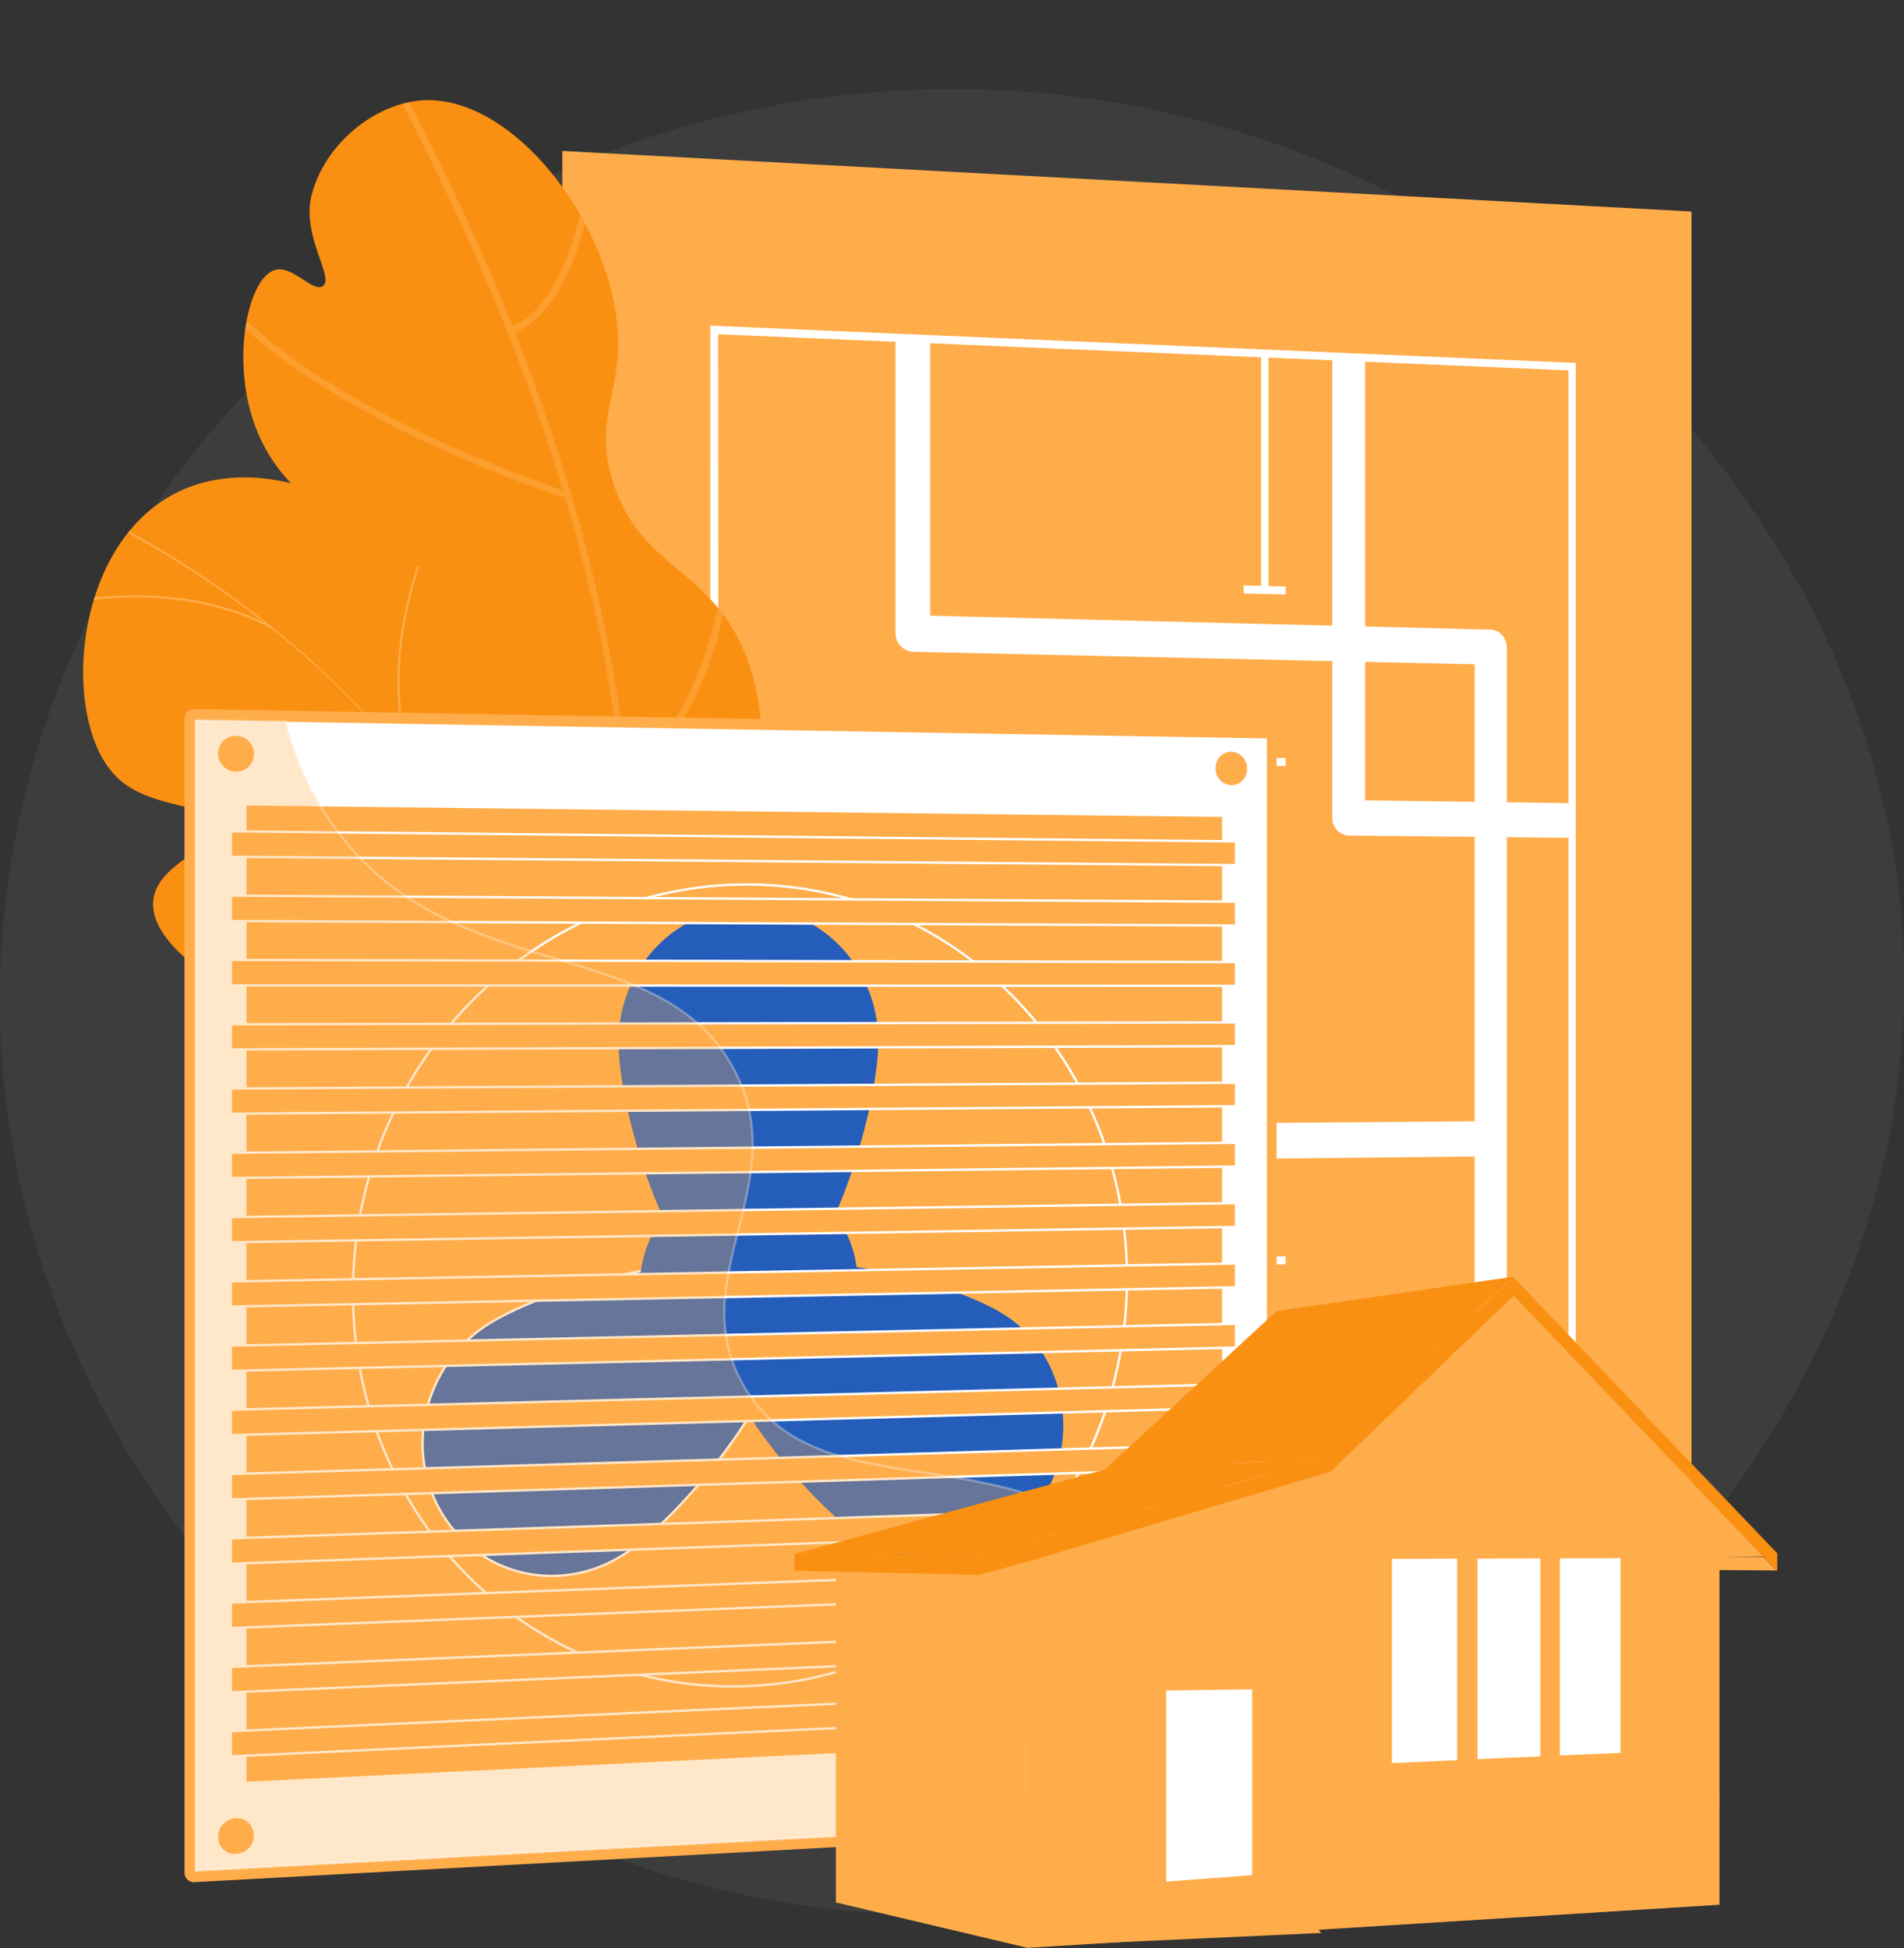 <?xml version="1.0" encoding="utf-8"?>
<!-- Generator: Adobe Illustrator 23.0.3, SVG Export Plug-In . SVG Version: 6.00 Build 0)  -->
<svg version="1.1" id="Слой_1" xmlns="http://www.w3.org/2000/svg" xmlns:xlink="http://www.w3.org/1999/xlink" x="0px" y="0px"
	 viewBox="0 0 817.3 836.4" style="enable-background:new 0 0 817.3 836.4;" xml:space="preserve">
<rect x="0" y="0" width="817.3" height="836.4" fill="#333333" stroke="none"/>
<style type="text/css">
	.st0{opacity:5.000000e-02;fill:#F4F7FA;enable-background:new    ;}
	.st1{fill:#FFAD4B;}
	.st2{fill:#FFFFFF;}
	.st3{fill:#FA9012;}
	.st4{clip-path:url(#SVGID_2_);}
	.st5{opacity:0.5;}
	.st6{fill:none;}
	.st7{clip-path:url(#SVGID_4_);}
	.st8{fill:#FFAD4B;stroke:#FFFFFF;stroke-miterlimit:10;}
	.st9{fill:#255DBA;}
	.st10{fill:#255DBA;stroke:#FFFFFF;stroke-miterlimit:10;}
	.st11{opacity:0.3;fill:#FFAD4B;stroke:#FFFFFF;stroke-miterlimit:10;enable-background:new    ;}
	.st12{opacity:0.2;}
</style>
<title>6</title>
<g>
	<g>
		<g id="Metaphor_illustration">
			<path class="st0" d="M421.4,38.4C212.1,32.3,30.9,182,3.5,378.5c-29.9,214.8,134.8,408.1,337.6,439
				C593.3,856,837.9,633.2,816,391.6C799.4,209.6,634.1,44.6,421.4,38.4z"/>
			<polygon class="st1" points="726.1,722 241.4,744.4 241.4,64.8 726.1,90.8 			"/>
			<path class="st1" d="M709.2,704.1l-448.3,19.4V85.8l448.3,22.7V704.1z M264.4,719.8l441.7-18.9V111.8L264.4,89.6V719.8z"/>
			<polygon class="st1" points="707.7,639 262.6,653.7 262.6,650.1 707.7,635.6 			"/>
			<polygon class="st1" points="494.4,711.7 491.1,711.8 491.1,644.4 494.4,644.3 			"/>
			<polygon class="st1" points="707.7,671.6 492.7,679.8 492.7,676.3 707.7,668.2 			"/>
			<path class="st2" d="M676.4,580.1l-371.5,8.8V139.8l371.5,16L676.4,580.1z M308.4,585.2l364.9-8.4V159l-365-15.5L308.4,585.2z"/>
			<polygon class="st2" points="542.9,385.8 306.6,384.2 306.6,380.6 542.9,382.3 			"/>
			<polygon class="st2" points="544.5,541.2 541.3,541.2 541.3,327 544.5,327 			"/>
			<polygon class="st2" points="544.5,253.3 541.3,253.2 541.3,151.6 544.5,151.8 			"/>
			<path class="st2" d="M639.8,496.4l-258.9,2.7c-4.2,0-7.6-3.5-7.5-7.7c0,0,0-0.1,0-0.1V382.8l15,0.1v100.4l251.4-2L639.8,496.4z"
				/>
			<path class="st2" d="M646.8,577.7l-13.8,0.3V285.2l-241.1-5.4c-4.2-0.2-7.5-3.8-7.5-8V145l14.9,0.6v118.7l240.6,6
				c3.8,0.1,6.9,3.5,6.9,7.7L646.8,577.7z"/>
			<path class="st2" d="M674.8,359.7l-95.8-1c-4.1-0.2-7.2-3.6-7.1-7.7V153l14.1,0.6v190l88.9,1.2L674.8,359.7z"/>
			<polygon class="st2" points="551.9,328.9 533.8,328.6 533.8,325.1 551.9,325.4 			"/>
			<polygon class="st2" points="551.9,542.8 533.8,543.1 533.8,539.6 551.9,539.3 			"/>
			<polygon class="st2" points="551.9,255.2 533.8,254.8 533.8,251.3 551.9,251.8 			"/>
			<path class="st3" d="M268.2,444.6c29,1.6,84.2-114.2,45.6-175.9c-16.1-25.7-40.4-29-50.7-61.8c-9.2-29.2,6.1-39.5,1.3-72.1
				c-6.8-45.8-47.4-95.4-84.7-91.6C161,45.2,140,60.9,133.9,83.2c-4.9,17.8,9.9,36,4.7,39.6c-4.3,3-13-9.1-20.6-6.9
				c-11.3,3.3-19,37.5-8.8,66.1c17.4,49,76.4,50.7,78.8,86c1.5,22.5-21.9,29.5-18,52.7c3.4,20.4,23.1,24.3,48.3,49.6
				C257.7,409.9,252.7,443.8,268.2,444.6z"/>
			<g>
				<defs>
					<path id="SVGID_1_" d="M268.2,444.6c29,1.6,84.2-114.2,45.6-175.9c-16.1-25.7-40.4-29-50.7-61.8c-9.2-29.2,6.1-39.5,1.3-72.1
						c-6.8-45.8-47.4-95.4-84.7-91.6C161,45.2,140,60.9,133.9,83.2c-4.9,17.8,9.9,36,4.7,39.6c-4.3,3-13-9.1-20.6-6.9
						c-11.3,3.3-19,37.5-8.8,66.1c17.4,49,76.4,50.7,78.8,86c1.5,22.5-21.9,29.5-18,52.7c3.4,20.4,23.1,24.3,48.3,49.6
						C257.7,409.9,252.7,443.8,268.2,444.6z"/>
				</defs>
				<clipPath id="SVGID_2_">
					<use xlink:href="#SVGID_1_"  style="overflow:visible;"/>
				</clipPath>
				<g class="st4">
					<g class="st5">
						<path class="st1" d="M260.9,470.1c0.8,0.2,1.6-0.2,1.8-1c0.1-0.4,0.1-0.8-0.1-1.1c0.3-2.4,0.7-4.7,1.2-7
							c3.8-18.3,13.7-67,3.8-144.4C255.1,219.2,216.3,113,152.1,0.9c-0.4-0.7-1.2-1-1.9-0.7c-0.7,0.4-1,1.2-0.7,1.9
							c0,0.1,0.1,0.1,0.1,0.2C218.5,122.8,293.8,300,260.9,460.4c-1.5,7.3-1.8,8.6-0.5,9.4C260.6,470,260.7,470,260.9,470.1z"/>
						<path class="st1" d="M241.1,213.4c0.8,0.2,1.6-0.3,1.8-1c0.2-0.7-0.2-1.5-0.9-1.7c-62.2-21.8-99.1-44-119.1-58.9
							c-21.7-16.1-28.7-27.2-28.8-27.3c-0.4-0.7-1.3-0.9-2-0.5c0,0,0,0,0,0c-0.7,0.4-0.9,1.3-0.5,2c0,0,0,0,0,0
							c0.3,0.5,7.3,11.5,29.3,27.9C141,168.9,178.3,191.4,241.1,213.4L241.1,213.4z"/>
						<path class="st1" d="M218.5,143.4c0.3,0.1,0.6,0.1,0.9,0c16.9-6.2,28.6-27.2,34.7-62.4c2.8-16.8,4.2-33.7,4.1-50.7
							c-0.1-0.8-0.8-1.4-1.6-1.3c-0.7,0.1-1.3,0.6-1.3,1.4c0,1,1.2,96.4-36.9,110.3c-0.8,0.3-1.1,1.1-0.9,1.9
							C217.7,143,218.1,143.3,218.5,143.4z"/>
						<path class="st1" d="M267.7,335.5c0.4,0.1,0.9,0.1,1.2-0.2c23.4-16.2,34.8-44.6,40.1-65.5c3.5-13.7,5.6-27.7,6.1-41.9
							c0-0.8-0.6-1.5-1.4-1.5s-1.5,0.6-1.5,1.4c0,0,0,0,0,0c-0.5,13.9-2.5,27.7-6,41.2c-5.2,20.4-16.3,48.1-39,63.8
							c-0.6,0.5-0.8,1.3-0.4,2C267.1,335.2,267.4,335.4,267.7,335.5z"/>
					</g>
				</g>
			</g>
			<path class="st6" d="M268.2,444.6c29,1.6,84.2-114.2,45.6-175.9c-16.1-25.7-40.4-29-50.7-61.8c-9.2-29.2,6.1-39.5,1.3-72.1
				c-6.8-45.8-47.4-95.4-84.7-91.6C161,45.2,140,60.9,133.9,83.2c-4.9,17.8,9.9,36,4.7,39.6c-4.3,3-13-9.1-20.6-6.9
				c-11.3,3.3-19,37.5-8.8,66.1c17.4,49,76.4,50.7,78.8,86c1.5,22.5-21.9,29.5-18,52.7c3.4,20.4,23.1,24.3,48.3,49.6
				C257.7,409.9,252.7,443.8,268.2,444.6z"/>
			<path class="st3" d="M246,484c11.7-57,10.1-101.2,6.6-130c-2.7-22.6-8.6-54.2-24.7-58.2c-7.7-1.9-12.1,3.9-20.2,1.6
				c-15.2-4.5-14.8-29.8-24.4-48.1c-16.4-31.5-69.2-56.6-107.1-38c-45.6,22.4-50.4,98.9-25.9,122.5c14.5,14,40.5,10.5,41.9,20.6
				S67.7,370,65.8,386.4c-1.8,17,23.6,32.3,25.2,33.3c30.9,18.2,55.3-0.6,89.2,7.8C198.6,432,222.6,445.2,246,484z"/>
			<g>
				<defs>
					<path id="SVGID_3_" d="M246,484c11.7-57,10.1-101.2,6.6-130c-2.7-22.6-8.6-54.2-24.7-58.2c-7.7-1.9-12.1,3.9-20.2,1.6
						c-15.2-4.5-14.8-29.8-24.4-48.1c-16.4-31.5-69.2-56.6-107.1-38c-45.6,22.4-50.4,98.9-25.9,122.5c14.5,14,40.5,10.5,41.9,20.6
						S67.7,370,65.8,386.4c-1.8,17,23.6,32.3,25.2,33.3c30.9,18.2,55.3-0.6,89.2,7.8C198.6,432,222.6,445.2,246,484z"/>
				</defs>
				<clipPath id="SVGID_4_">
					<use xlink:href="#SVGID_3_"  style="overflow:visible;"/>
				</clipPath>
				<g class="st7">
					<g>
						<path class="st1" d="M252.4,530.1h-0.9c-5.1-136.4-90.5-255-228.6-317.3l0.4-0.8c65.4,29.5,121.1,73.4,161,127
							C226.3,395.3,249.8,461.4,252.4,530.1z"/>
						<path class="st1" d="M294.2,332.2c-25,27.7-49.3,81.9-54.1,120.7l-0.9-0.1c4.9-39,29.3-93.3,54.4-121.2L294.2,332.2z"/>
						<path class="st1" d="M251.1,503.3l-0.8,0.3c-6.4-19.3-22.2-34.7-47.2-45.6c-18.3-8-41-13.6-67.4-16.5l0.1-0.9
							c26.5,2.9,49.2,8.5,67.6,16.6C228.6,468.2,244.6,483.8,251.1,503.3z"/>
						<path class="st1" d="M178.4,331.6l-0.8,0.3c-13.9-35.8-4.4-75,5.9-101.6l0.8,0.3C174,257.1,164.6,296.1,178.4,331.6z"/>
						<path class="st1" d="M116.8,269l-0.4,0.8c-38.2-20.3-83-13-106.3-6.8l-0.2-0.9C33.3,255.9,78.3,248.5,116.8,269z"/>
					</g>
				</g>
			</g>
			<path class="st6" d="M246,484c11.7-57,10.1-101.2,6.6-130c-2.7-22.6-8.6-54.2-24.7-58.2c-7.7-1.9-12.1,3.9-20.2,1.6
				c-15.2-4.5-14.8-29.8-24.4-48.1c-16.4-31.5-69.2-56.6-107.1-38c-45.6,22.4-50.4,98.9-25.9,122.5c14.5,14,40.5,10.5,41.9,20.6
				S67.7,370,65.8,386.4c-1.8,17,23.6,32.3,25.2,33.3c30.9,18.2,55.3-0.6,89.2,7.8C198.6,432,222.6,445.2,246,484z"/>
			<path class="st1" d="M544.4,312.5l-461.1-8.1c-2.2,0-4.1,1.7-4.1,4c0,0,0,0.1,0,0.1V804c0,2.1,1.7,3.9,3.8,4c0.1,0,0.2,0,0.3,0
				l461.1-25.2c2.1-0.2,3.7-2,3.6-4.1V316.4C548,314.4,546.4,312.6,544.4,312.5z"/>
			<polygon class="st2" points="83.9,803.2 83.9,309.2 543.8,317 543.8,778.3 			"/>
			<polygon class="st8" points="525.1,745 105.3,765.4 105.3,345.3 525.1,350.2 			"/>
			<path class="st8" d="M483.8,548.8c0,92.7-71.6,171-162.1,175c-93,4.1-170.2-71.5-170.2-168.9s77.3-175.8,170.2-175.2
				C412.2,380.4,483.8,456,483.8,548.8z"/>
			<g>
				<path class="st1" d="M109,323.7c0,4.2-3.3,7.5-7.5,7.6c-0.1,0-0.1,0-0.2,0c-4.3-0.1-7.7-3.5-7.7-7.8c0-4.2,3.3-7.6,7.5-7.6
					c0.1,0,0.1,0,0.2,0C105.6,315.9,109,319.4,109,323.7z"/>
				<path class="st1" d="M535.3,330c0.1,3.8-2.8,7-6.6,7.1c0,0-0.1,0-0.1,0c-3.9-0.2-6.9-3.4-6.8-7.3c-0.1-3.8,2.8-7,6.6-7.1
					c0,0,0.1,0,0.1,0C532.4,322.9,535.4,326.1,535.3,330z"/>
			</g>
			<g>
				<path class="st1" d="M109,787.8c0,4.3-3.4,7.8-7.7,8.1c-4,0.3-7.4-2.8-7.7-6.7c0-0.2,0-0.4,0-0.6c0-4.3,3.4-7.8,7.7-8.1
					c4-0.2,7.4,2.8,7.6,6.8C109,787.4,109,787.6,109,787.8z"/>
				<path class="st1" d="M535.3,765.7c0.1,3.9-2.9,7.2-6.8,7.6c-3.6,0.1-6.7-2.8-6.8-6.4c0-0.2,0-0.3,0-0.5
					c-0.1-3.9,2.9-7.2,6.8-7.6c3.6-0.1,6.7,2.8,6.8,6.4C535.3,765.3,535.3,765.5,535.3,765.7z"/>
			</g>
			<path class="st9" d="M377,447c0,31.6-24.6,113.8-55.3,114.4c-30.9,0.6-56.2-82-56.2-114.1s25.3-58.1,56.2-57.9
				C352.4,389.6,377,415.4,377,447z"/>
			<path class="st9" d="M373.9,663c-25.9-15.7-80.6-79.3-64.5-106.9s95.9-7.9,121.4,8.1c25.3,15.8,33.2,50.5,17.7,77.6
				S399.6,678.6,373.9,663z"/>
			<path class="st10" d="M268.7,666.7C295.3,649,350,582.4,334,555.6s-98-4.3-125,13.2c-27.2,17.6-35.8,54.1-19,81.4
				S242,684.6,268.7,666.7z"/>
			<path class="st9" d="M368.2,550.9c0,26.6-20.7,48.7-46.5,49.3c-25.9,0.7-47.1-20.6-47.1-47.6s21.2-49,47.1-49.3
				C347.5,503,368.2,524.3,368.2,550.9z"/>
			<polygon class="st8" points="530.6,371.4 99.1,367.8 99.1,356.9 530.6,361.2 			"/>
			<polygon class="st8" points="530.6,397.3 99.1,395.4 99.1,384.5 530.6,387.1 			"/>
			<polygon class="st8" points="530.6,423.2 99.1,423 99.1,412.1 530.6,413 			"/>
			<polygon class="st8" points="530.6,449.1 99.1,450.5 99.1,439.7 530.6,438.9 			"/>
			<polygon class="st8" points="530.6,474.9 99.1,478.1 99.1,467.3 530.6,464.8 			"/>
			<polygon class="st8" points="530.6,500.8 99.1,505.7 99.1,494.9 530.6,490.6 			"/>
			<polygon class="st8" points="530.6,526.7 99.1,533.3 99.1,522.5 530.6,516.5 			"/>
			<polygon class="st8" points="530.6,552.6 99.1,560.9 99.1,550.1 530.6,542.4 			"/>
			<polygon class="st8" points="530.6,578.5 99.1,588.5 99.1,577.7 530.6,568.3 			"/>
			<polygon class="st8" points="530.6,604.3 99.1,616.1 99.1,605.2 530.6,594.2 			"/>
			<polygon class="st8" points="530.6,630.2 99.1,643.7 99.1,632.8 530.6,620 			"/>
			<polygon class="st8" points="530.6,656.1 99.1,671.3 99.1,660.4 530.6,645.9 			"/>
			<polygon class="st8" points="530.6,682 99.1,698.9 99.1,688 530.6,671.8 			"/>
			<polygon class="st8" points="530.6,707.9 99.1,726.5 99.1,715.6 530.6,697.7 			"/>
			<polygon class="st8" points="530.6,733.8 99.1,754 99.1,743.2 530.6,723.6 			"/>
			<path class="st11" d="M481.2,662.3c-56.3-45.4-131.3-15-161.8-67.2c-27.1-46.3,22-87-4.4-136.2c-32-59.5-122.2-34.2-171.9-104.4
				c-9.5-13.5-16.4-28.7-20.4-44.7L84,309.2v493.9l451-24.3C526.7,713.6,503.8,680.5,481.2,662.3z"/>
			<polygon class="st1" points="738.1,817.7 738.1,772.2 358.8,771.7 358.8,816.7 441.1,836.2 			"/>
			<polygon class="st1" points="737.2,668.3 737.2,674 762.5,674.2 756.9,668.4 			"/>
			<polygon class="st1" points="440.3,790.3 358.8,772.8 358.8,668.4 440.3,669.2 			"/>
			<path class="st1" d="M756.9,668.1l-18.8,0.4v104.9l-189,10.8l-78.3,4.5l-30.5,1.7V669.2l131.2-37.4l78.2-75.5L756.9,668.1z
				 M703.3,764.1V660.2L588.1,660v110L703.3,764.1L703.3,764.1z"/>
			<g class="st12">
				<polygon class="st1" points="758.8,668.5 652.7,557.4 649.5,554 646.3,557 568.5,631.8 438.3,668.5 420.4,673.5 420.4,676.3 
					440.3,676.3 440.3,674.5 571.1,637.7 649.8,562.1 751.4,668.5 				"/>
			</g>
			<polygon class="st3" points="649.5,548.1 652.7,551.5 760.1,663.9 762.9,666.8 762.9,674.2 762.5,674.2 757,668.4 649.8,556.3 
				571.1,631.8 441.4,670.3 420.4,676.1 420.4,667.7 438.3,662.7 568.5,626 646.3,551.2 			"/>
			<path class="st1" d="M702.1,661.7v101.1l-112.7,5.7V661.5L702.1,661.7z M696.1,753.1v-84.8l-27.1,0.1v86L696.1,753.1L696.1,753.1
				z M661.7,754.7v-86.3l-28,0.1v87.5L661.7,754.7L661.7,754.7z M626,756.3v-87.9l-29.1,0.1v89.1L626,756.3z"/>
			<path class="st1" d="M587.6,770.3V659.8l116.2,0.1v104.5L587.6,770.3z M591.2,663.3v103.3l109.2-5.6v-97.6L591.2,663.3z
				 M595.2,759.4v-92.7l32.6-0.1V758L595.2,759.4z M598.7,670.2v85.5l25.5-1.2v-84.4L598.7,670.2z M631.9,757.7v-91.1l31.6-0.1v89.8
				L631.9,757.7z M635.4,670.1V754l24.5-1v-82.9L635.4,670.1z M667.3,756.1v-89.6l30.6-0.1v88.3L667.3,756.1z M670.8,670v82.4
				l23.6-1.1V670L670.8,670z"/>
			<polygon class="st3" points="649.5,548.1 646.3,551.2 568.5,626 474.2,630.9 545.1,565.5 548.1,562.8 			"/>
			<polygon class="st1" points="500.6,722.6 540.5,722 540.5,810.4 500.6,812.6 			"/>
			<polygon class="st2" points="493.2,808.3 493.2,725.8 537.5,725.2 537.5,805 			"/>
			<polygon class="st1" points="470.8,814.9 470.8,712 549,711.3 549,809.9 540.5,810.4 540.5,722.2 500.6,722.8 500.6,813.2 			"/>
			<polygon class="st3" points="568.5,626 438.3,662.7 420.4,667.7 341,667.1 356.9,662.8 474.2,630.9 			"/>
			<polygon class="st3" points="420.4,676.1 341,674.3 341,667.1 420.4,667.7 			"/>
			<polygon class="st2" points="695.6,668.9 695.6,752.5 669.6,753.6 669.6,669 			"/>
			<polygon class="st2" points="625.5,669.1 625.5,755.6 597.5,756.9 597.5,669.2 			"/>
			<polygon class="st2" points="661.2,669 661.2,754 634.2,755.2 634.2,669.1 			"/>
			<polygon class="st1" points="470.8,814.8 549,809.3 567.2,829.8 470.8,834.2 			"/>
		</g>
	</g>
</g>
</svg>
